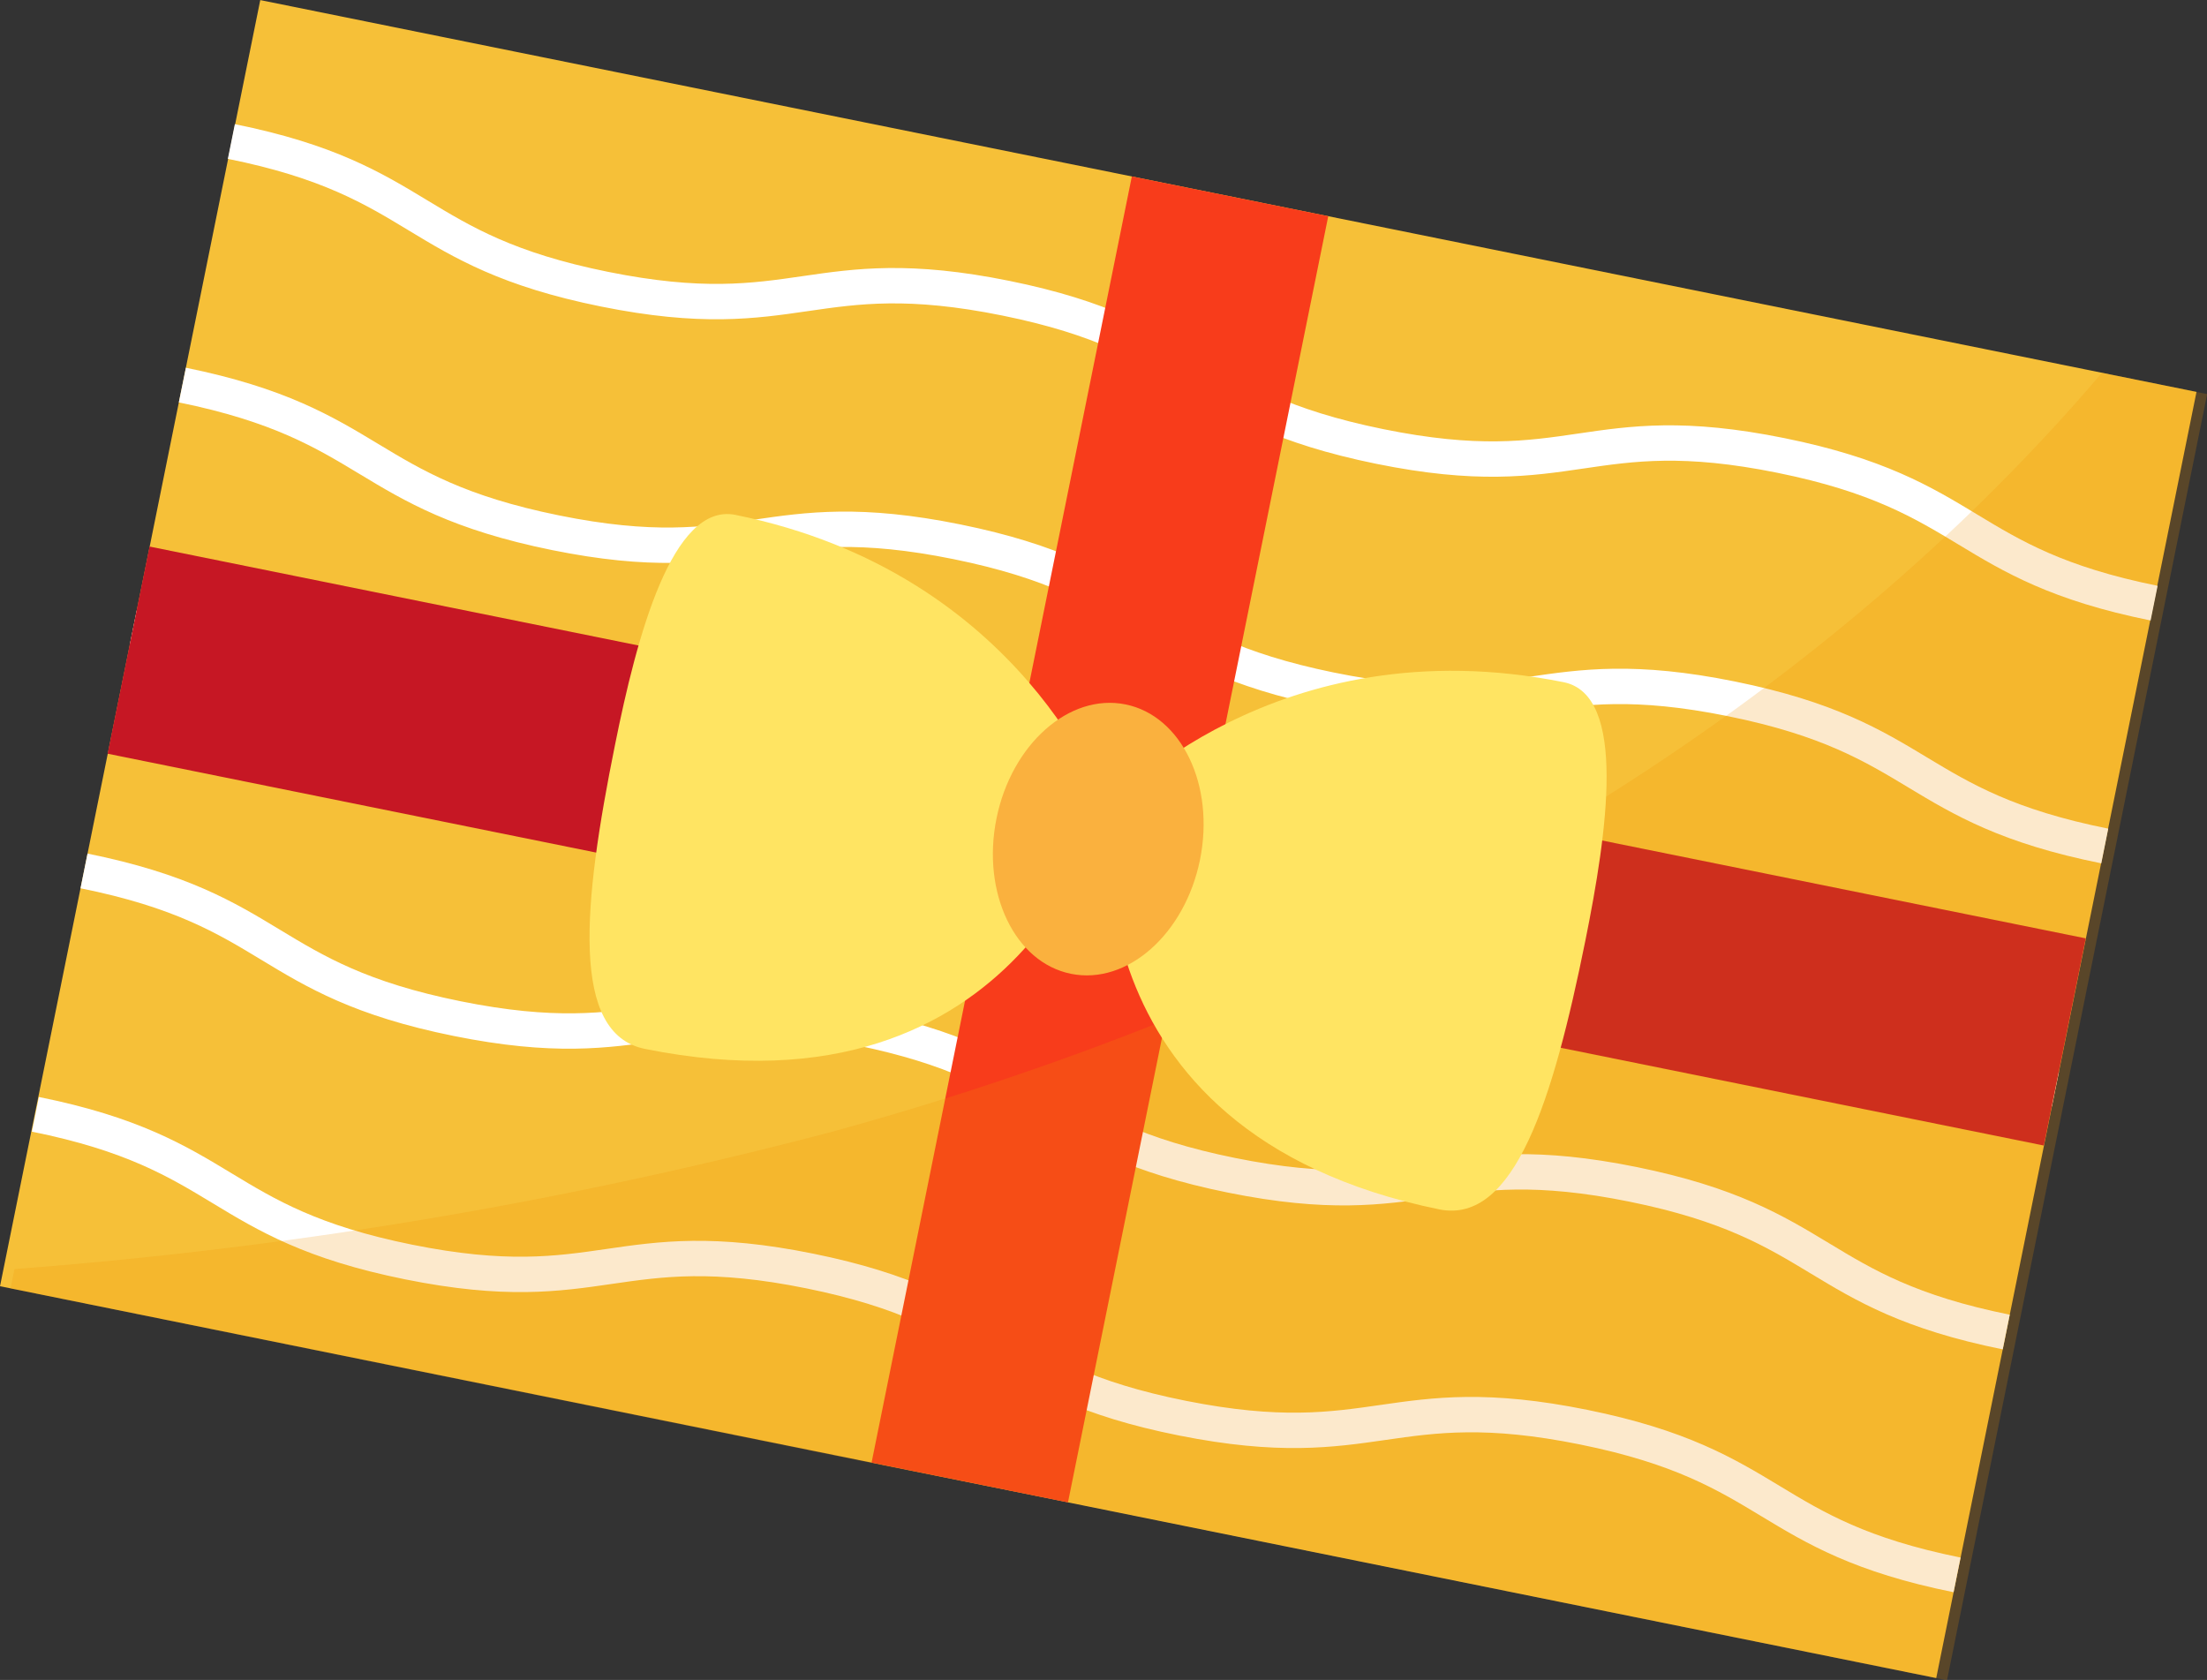 <svg xmlns="http://www.w3.org/2000/svg" viewBox="0 0 124.78 94.98"><rect x="0" y="0" width="124.78" height="94.98" fill="#333333" stroke="none"/><defs><style>.cls-1{fill:#f6c038;}.cls-2{fill:none;stroke:#fff;stroke-miterlimit:10;stroke-width:2px;}.cls-3{fill:#c61724;}.cls-4{fill:#f83c1b;}.cls-5{opacity:0.2;}.cls-6{fill:#f08f02;}.cls-7{fill:#ffe462;}.cls-8{fill:#fab13e;}</style></defs><title>gift9</title><g id="Слой_2" data-name="Слой 2"><g id="OBJECTS"><rect class="cls-1" x="6.25" y="10.34" width="111.69" height="74.19" transform="translate(10.64 -11.37) rotate(11.44)"/><path class="cls-2" d="M13.08,8c10.95,2.21,10.15,6.14,21.1,8.35s11.74-1.71,22.69.51S67,23,78,25.24s11.74-1.71,22.69.51,10.16,6.14,21.1,8.35"/><path class="cls-2" d="M10.31,21.77C21.25,24,20.46,27.9,31.41,30.12s11.74-1.71,22.69.51S64.25,36.76,75.2,39s11.74-1.71,22.69.51S108,45.62,119,47.83"/><path class="cls-2" d="M7.53,35.5c10.95,2.21,10.15,6.14,21.1,8.35s11.74-1.71,22.69.51,10.15,6.14,21.1,8.35,11.74-1.71,22.69.51,10.16,6.14,21.1,8.35"/><path class="cls-2" d="M4.75,49.24c10.95,2.21,10.15,6.14,21.1,8.35s11.74-1.71,22.69.51,10.15,6.14,21.1,8.35,11.74-1.71,22.69.51,10.16,6.14,21.1,8.35"/><path class="cls-2" d="M2,63c10.95,2.21,10.15,6.14,21.1,8.35s11.74-1.71,22.69.51S55.91,78,66.86,80.18s11.74-1.71,22.69.51,10.16,6.14,21.1,8.35"/><rect class="cls-3" x="6.16" y="41.86" width="111.69" height="11.95" transform="translate(10.72 -11.35) rotate(11.44)"/><rect class="cls-4" x="56.53" y="10.36" width="11.33" height="74.19" transform="translate(10.64 -11.39) rotate(11.44)"/><g class="cls-5"><path class="cls-6" d="M47,64A257.68,257.68,0,0,1,.82,71.75L.6,72.84l49.28,10L61,85.05,110.08,95l6.09-30.1,2.37-11.72,6.25-30.9-5.95-1.2C100.67,42.41,74.33,56.52,47,64Z"/></g><path class="cls-7" d="M62.48,45.51s-4.6-13.1-20.9-16.4C38,28.39,36,36,34.77,42.12c-1.82,9-2.54,16.33,1.69,17.18C58,63.65,62.48,45.51,62.48,45.51Z"/><path class="cls-7" d="M62.78,45.57s9.33-10.28,25.63-7c3.6.73,2.46,8.49,1.22,14.63-1.82,9-4,16-8.23,15.18C59.9,64,62.78,45.57,62.78,45.57Z"/><ellipse class="cls-8" cx="62.09" cy="47.43" rx="7.77" ry="5.87" transform="translate(3.29 98.89) rotate(-78.56)"/></g></g></svg>